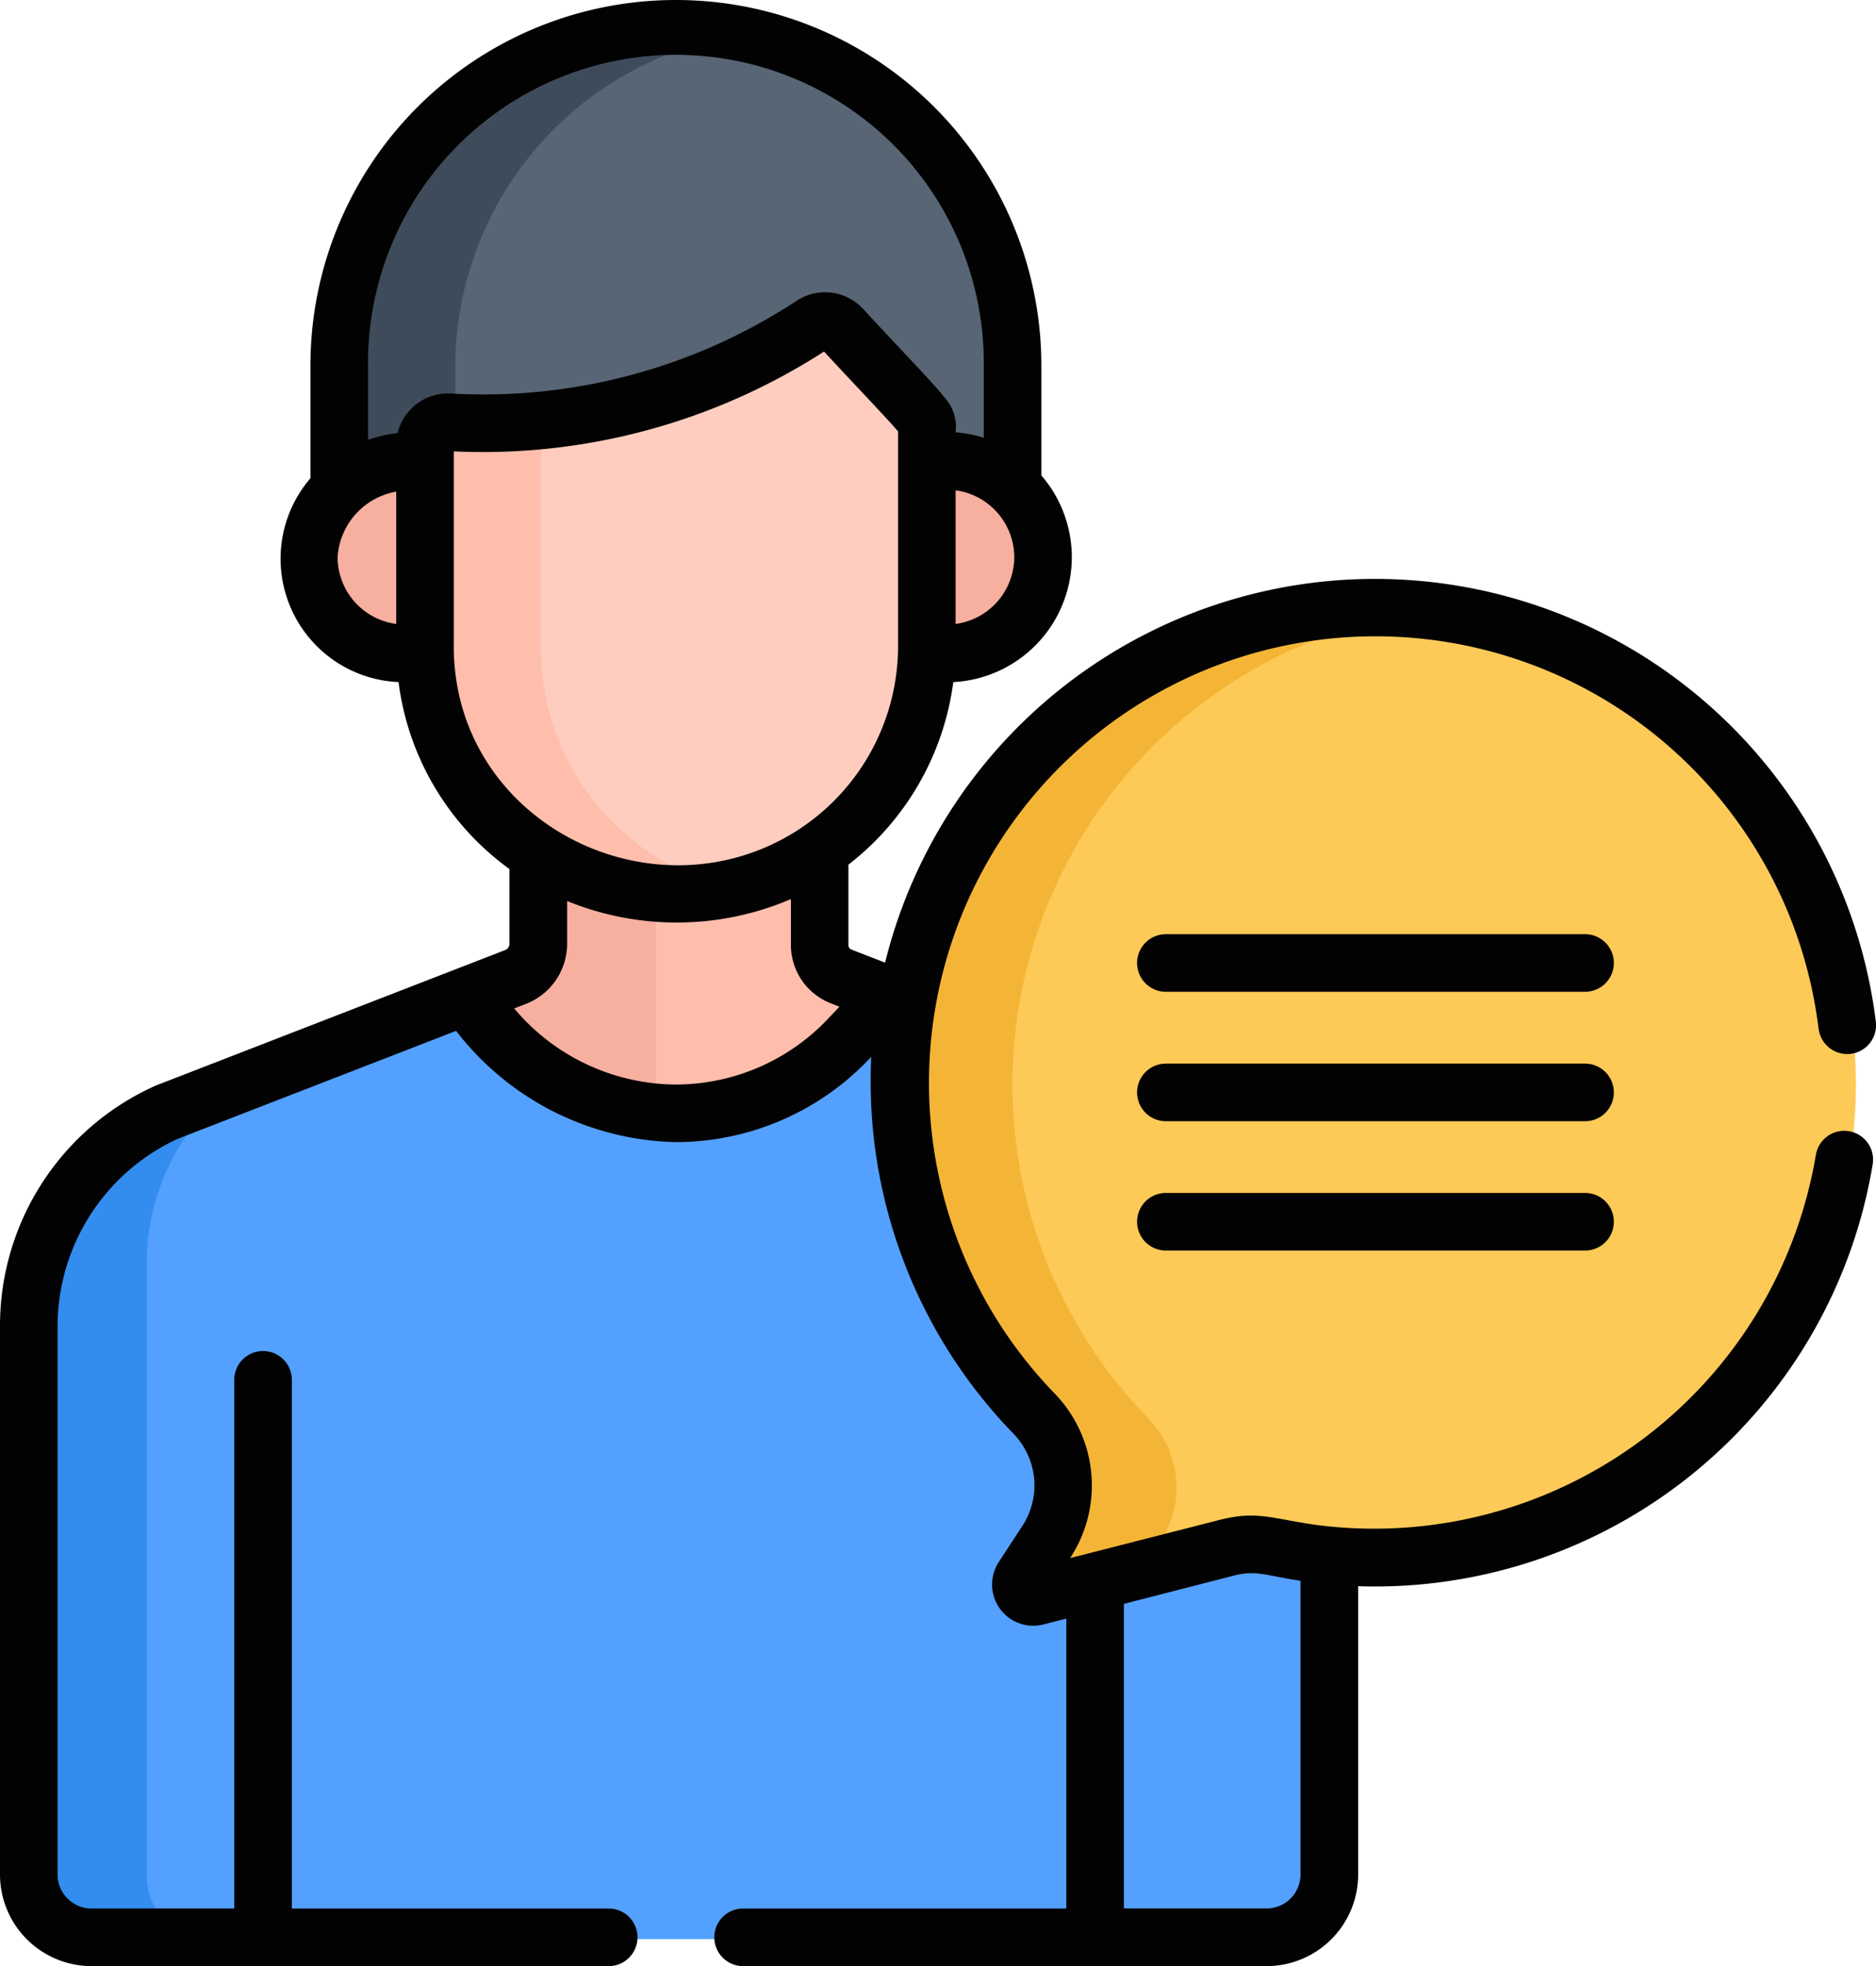 <svg height="78.993" viewBox="0 0 75.399 78.993" width="75.399" xmlns="http://www.w3.org/2000/svg"><path d="m121.511 223.938a9.878 9.878 0 0 0 14.527 0l1.539-1.636-2.17-.84a1.345 1.345 0 0 1 -.859-1.255v-4.83a9.676 9.676 0 0 1 -5.495 1.706 10.174 10.174 0 0 1 -5.8-1.73v4.807a1.416 1.416 0 0 1 -.9 1.321l-2.306.894zm0 0" fill="#ffbeab" transform="translate(-101.519 -182.127)"/><path d="m127.882 217.02a9.985 9.985 0 0 1 -4.633-1.669v4.807a1.417 1.417 0 0 1 -.9 1.321l-2.306.894 1.472 1.565a9.966 9.966 0 0 0 6.371 3.141zm0 0" fill="#f7af9f" transform="translate(-101.519 -182.126)"/><path d="m58.239 282a4.048 4.048 0 0 0 -1.867.042l-7.659 1.958a.5.5 0 0 1 -.539-.752l.95-1.454a4.115 4.115 0 0 0 -.486-5.124 19.134 19.134 0 0 1 -5.152-16.551l-.664-.257-1.564 1.662a9.545 9.545 0 0 1 -14.037 0l-1.5-1.593-11.942 4.63a9.47 9.47 0 0 0 -5.527 8.574v22.025a2.519 2.519 0 0 0 2.519 2.519h47.192a2.519 2.519 0 0 0 2.519-2.519v-12.815a19.032 19.032 0 0 1 -2.243-.345zm0 0" fill="#54a0ff" transform="translate(-6.98 -219.768)"/><path d="m12.882 316.307v-24.507a9.08 9.08 0 0 1 3.065-6.933l-2.166.84a9.47 9.47 0 0 0 -5.528 8.574v22.025a2.519 2.519 0 0 0 2.519 2.519h4.628a2.519 2.519 0 0 1 -2.518-2.518zm0 0" fill="#338def" transform="translate(-6.981 -240.917)"/><path d="m263.894 161.125a19.254 19.254 0 0 0 -24.534 29.415 3.983 3.983 0 0 1 .468 4.932l-.95 1.454a.651.651 0 0 0 .706.987l7.659-1.96a3.921 3.921 0 0 1 1.8-.04 19.255 19.255 0 0 0 14.855-34.787zm0 0" fill="#feca57" transform="translate(-197.812 -133.532)"/><path d="m244.456 195.475a3.984 3.984 0 0 0 -.468-4.932 19.2 19.2 0 0 1 11.557-32.51 19.229 19.229 0 0 0 -16.186 32.51 3.983 3.983 0 0 1 .468 4.932l-.95 1.454a.651.651 0 0 0 .706.987l3.937-1.008zm0 0" fill="#f4b537" transform="translate(-197.812 -133.535)"/><path d="m102.133 7.977a13.531 13.531 0 0 0 -13.533 13.531v5a4.15 4.15 0 0 1 3.447-.834v-.674a.923.923 0 0 1 .988-.919 24.223 24.223 0 0 0 14.581-3.916.922.922 0 0 1 1.179.144c3.442 3.7 3.421 3.556 3.421 4.039v1.323a4.005 4.005 0 0 1 3.446.716v-4.879a13.531 13.531 0 0 0 -13.529-13.531zm0 0" fill="#576574" transform="translate(-74.932 -6.746)"/><path d="m93.23 21.508a13.534 13.534 0 0 1 11.216-13.334 13.54 13.54 0 0 0 -15.846 13.334v5a4.15 4.15 0 0 1 3.447-.834v-.674a.923.923 0 0 1 .988-.919c.064 0 .13.008.194.011zm0 0" fill="#3e4b5a" transform="translate(-74.932 -6.746)"/><path d="m241.022 119.949v7.563c0 .082 0 .163-.006.245a3.982 3.982 0 1 0 .006-7.808zm0 0" fill="#ffbeab" transform="translate(-203.831 -101.398)"/><path d="m85.467 127.486v-7.618a4.226 4.226 0 0 0 -4.8 3.931 4.042 4.042 0 0 0 4.809 3.933c0-.083-.006-.165-.006-.246zm0 0" fill="#ffbeab" transform="translate(-68.219 -101.345)"/><path d="m244.561 121a4.176 4.176 0 0 0 -3.539-1.049v7.563c0 .082 0 .163-.006.245a4.174 4.174 0 0 0 3.546-1.049zm0 0" fill="#f7af9f" transform="translate(-203.831 -101.398)"/><path d="m85.467 126.7a3.943 3.943 0 0 1 -1.263-2.9 3.774 3.774 0 0 1 1.263-2.777v-1.154a4.226 4.226 0 0 0 -4.8 3.931 4.042 4.042 0 0 0 4.809 3.933c0-.082-.006-.164-.006-.246zm0 0" fill="#f7af9f" transform="translate(-68.219 -101.345)"/><path d="m127.69 84.371a.922.922 0 0 0 -1.179-.143 24.226 24.226 0 0 1 -14.582 3.916.922.922 0 0 0 -.988.919v8.084a10.086 10.086 0 0 0 20.169 0v-8.737c0-.483.02-.34-3.421-4.039zm0 0" fill="#ffcdbf" transform="translate(-93.825 -71.105)"/><path d="m115.57 119.132v-9.058a21.471 21.471 0 0 1 -3.641.055.922.922 0 0 0 -.988.919v8.084a10.192 10.192 0 0 0 12.463 9.684 9.881 9.881 0 0 1 -7.834-9.684zm0 0" fill="#ffbeab" transform="translate(-93.825 -93.091)"/><g fill="#020202"><path d="m314.22 243.3h-16.848a1.157 1.157 0 1 0 0 2.314h16.848a1.157 1.157 0 1 0 0-2.314zm0 0" transform="translate(-250.514 -205.767)"/><path d="m314.22 276.98h-16.848a1.157 1.157 0 1 0 0 2.314h16.848a1.157 1.157 0 1 0 0-2.314zm0 0" transform="translate(-250.514 -234.247)"/><path d="m314.22 310.656h-16.848a1.157 1.157 0 1 0 0 2.314h16.848a1.157 1.157 0 1 0 0-2.314zm0 0" transform="translate(-250.514 -262.727)"/><path d="m73.093 41.329a1.157 1.157 0 1 0 2.3-.277 20.283 20.283 0 0 0 -39.82-2.377l-1.353-.524a.189.189 0 0 1 -.121-.177v-3.235a11.1 11.1 0 0 0 4.215-7.334 5.025 5.025 0 0 0 3.539-8.305v-4.412a14.688 14.688 0 1 0 -29.376 0v4.526a4.961 4.961 0 0 0 3.541 8.191 10.978 10.978 0 0 0 4.456 7.509v3.012a.262.262 0 0 1 -.166.243l-14.037 5.442-.022.009a10.566 10.566 0 0 0 -6.249 9.651v22.043a3.683 3.683 0 0 0 3.679 3.679h20.786a1.157 1.157 0 1 0 0-2.314h-12.735v-21.241a1.157 1.157 0 0 0 -2.315 0v21.24h-5.737a1.366 1.366 0 0 1 -1.364-1.364v-22.043a8.311 8.311 0 0 1 4.808-7.508l11.21-4.346a11.45 11.45 0 0 0 8.833 4.469 10.721 10.721 0 0 0 7.851-3.426 20.326 20.326 0 0 0 5.731 15.157 2.978 2.978 0 0 1 .345 3.687l-.95 1.454a1.655 1.655 0 0 0 1.795 2.508l.919-.236v11.649h-12.99a1.157 1.157 0 0 0 0 2.314h21.042a3.683 3.683 0 0 0 3.678-3.679v-11.585a20.279 20.279 0 0 0 20.68-16.95 1.157 1.157 0 0 0 -2.284-.377 18.008 18.008 0 0 1 -19.456 14.936c-2.172-.209-2.815-.706-4.5-.275l-6.017 1.537.021-.033a5.307 5.307 0 0 0 -.63-6.567 17.943 17.943 0 1 1 30.69-14.673zm-32.329-18.947a2.716 2.716 0 0 1 -2.357 2.686v-5.368a2.719 2.719 0 0 1 2.357 2.686zm-24.84 2.686a2.714 2.714 0 0 1 -2.356-2.686 2.858 2.858 0 0 1 2.356-2.629zm.058-7.669a5.913 5.913 0 0 0 -1.19.271v-2.982a12.374 12.374 0 1 1 24.747 0v2.9a5.255 5.255 0 0 0 -1.132-.22 1.746 1.746 0 0 0 -.48-1.435v-.006c-.445-.556-1.249-1.374-3.245-3.521a2.075 2.075 0 0 0 -2.658-.325 22.939 22.939 0 0 1 -13.861 3.732 2.082 2.082 0 0 0 -2.182 1.587zm2.257 8.569v-7.833a25.325 25.325 0 0 0 14.879-4.01c1.736 1.864 2.681 2.847 2.976 3.211v8.631a8.8 8.8 0 0 1 -5.156 8c-5.657 2.577-12.7-1.359-12.7-8zm15.109 14.89a8.432 8.432 0 0 1 -6.182 2.715 8.54 8.54 0 0 1 -6.5-3.057l.483-.187a2.592 2.592 0 0 0 1.644-2.4v-1.729a11.652 11.652 0 0 0 8.994-.077v1.851a2.52 2.52 0 0 0 1.6 2.335l.352.137zm11.822 23.581 4.43-1.139c.9-.229 1.3.008 2.67.212v11.8a1.366 1.366 0 0 1 -1.364 1.364h-5.736zm0 0"/></g></svg>